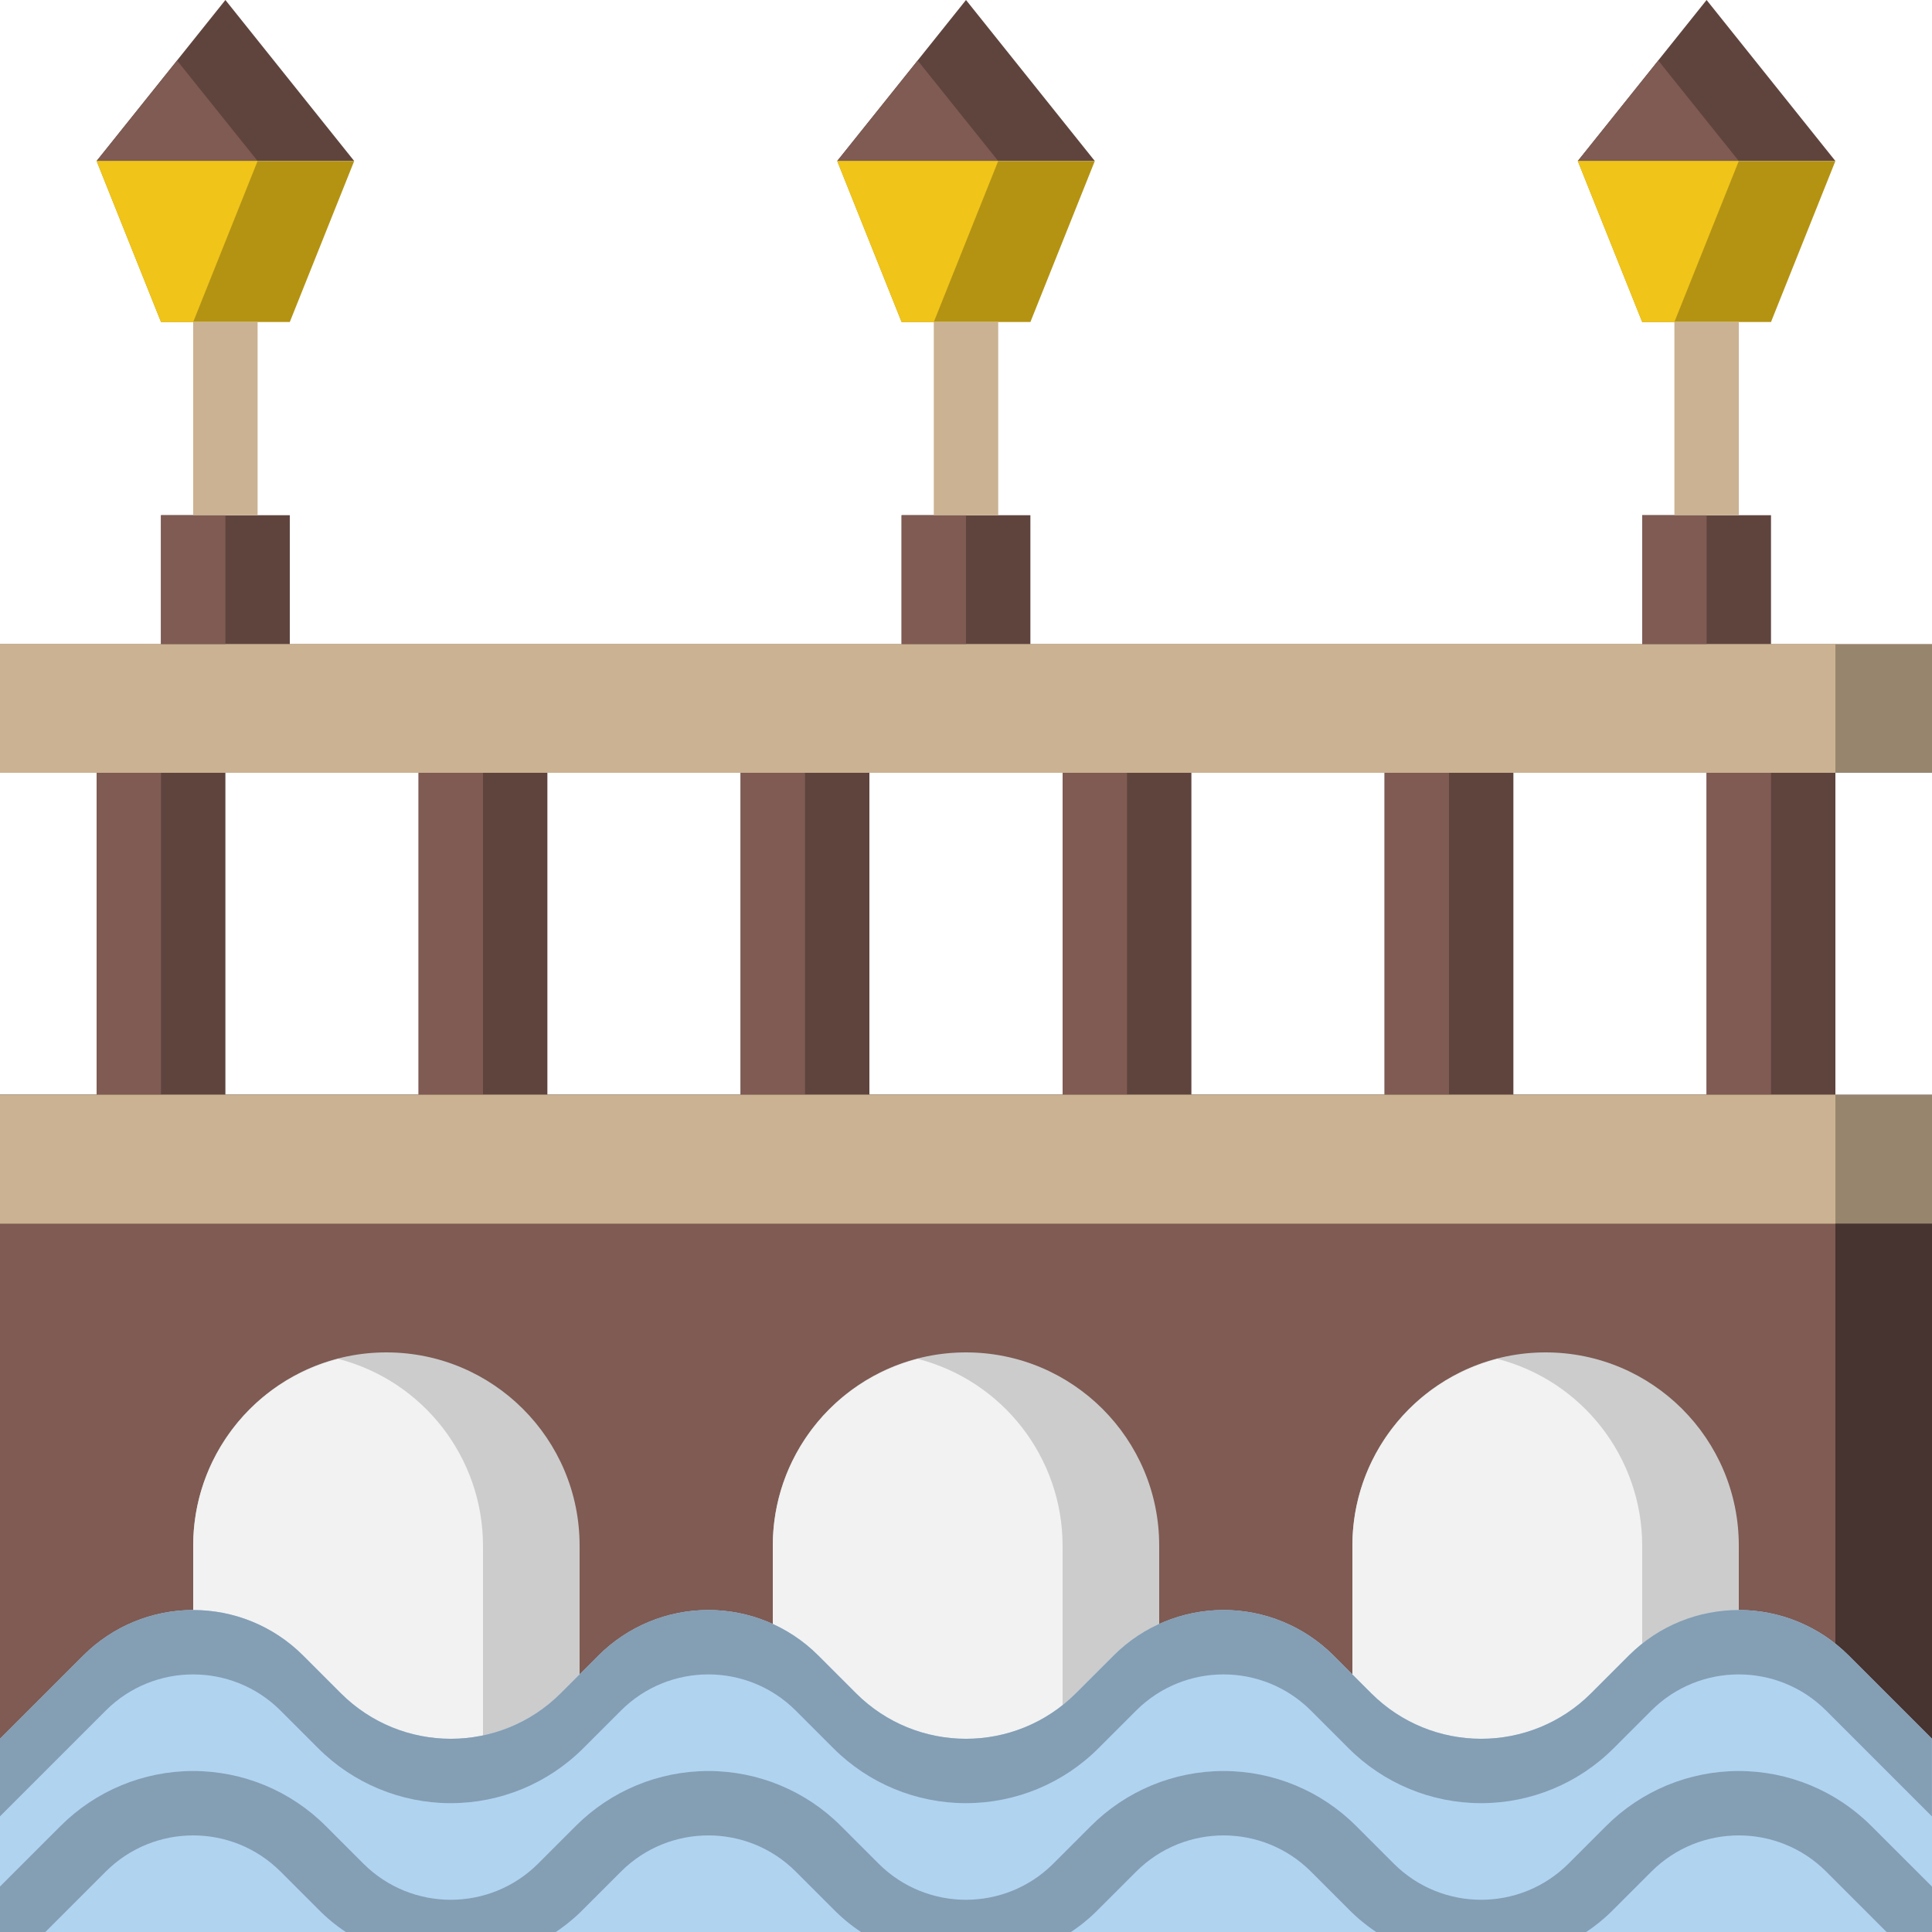 <svg version="1.1" xmlns="http://www.w3.org/2000/svg" xmlns:xlink="http://www.w3.org/1999/xlink" width="140" height="140" viewBox="0,0,140,140"><g transform="translate(-170,-110)"><g data-paper-data="{&quot;isPaintingLayer&quot;:true}" fill-rule="nonzero" stroke="none" stroke-width="1" stroke-linecap="butt" stroke-linejoin="miter" stroke-miterlimit="10" stroke-dasharray="" stroke-dashoffset="0" style="mix-blend-mode: normal"><path d="M170,236v-46.667h140v46.667z" fill="#47332f"/><path d="M170,236v-46.667h133v46.667z" fill="#7f5b53"/><path d="M226,238.333v-16.333c0,-7.732 6.268,-14 14,-14v0c7.732,0 14,6.268 14,14v16.333z" fill="#cccccc"/><path d="M247,222v16.333h-21v-16.333c0.01,-6.376 4.327,-11.939 10.5,-13.533c6.173,1.594 10.49,7.158 10.5,13.533z" fill="#f2f2f2"/><path d="M184,238.333v-16.333c0,-7.732 6.268,-14 14,-14v0c7.732,0 14,6.268 14,14v16.333z" fill="#cccccc"/><path d="M205,222v16.333h-21v-16.333c0.01,-6.376 4.327,-11.939 10.5,-13.533c6.173,1.594 10.49,7.158 10.5,13.533z" fill="#f2f2f2"/><path d="M268,238.333v-16.333c0,-7.732 6.268,-14 14,-14v0c7.732,0 14,6.268 14,14v16.333z" fill="#cccccc"/><path d="M289,222v16.333h-21v-16.333c0.01,-6.376 4.327,-11.939 10.5,-13.533c6.173,1.594 10.49,7.158 10.5,13.533z" fill="#f2f2f2"/><path d="M170,250v-14l6.043,-6.043c2.112,-2.106 4.974,-3.29 7.957,-3.29v0c2.983,0 5.844,1.184 7.957,3.29l2.753,2.753c2.112,2.106 4.974,3.29 7.957,3.29v0c2.983,-0 5.844,-1.184 7.957,-3.29l2.753,-2.753c2.112,-2.106 4.974,-3.29 7.957,-3.29v0c2.983,0 5.844,1.184 7.957,3.29l2.753,2.753c2.112,2.106 4.974,3.29 7.957,3.29v0c2.983,-0 5.844,-1.184 7.957,-3.29l2.753,-2.753c2.112,-2.106 4.974,-3.29 7.957,-3.29v0c2.983,0 5.844,1.184 7.957,3.29l2.753,2.753c2.112,2.106 4.974,3.29 7.957,3.29v0c2.983,-0 5.844,-1.184 7.957,-3.29l2.753,-2.753c2.112,-2.106 4.974,-3.29 7.957,-3.29v0c2.983,0 5.844,1.184 7.957,3.29l6.043,6.043v14z" fill="#b0d3f0"/><path d="M177,189.333v-23.333h9.333v23.333z" fill="#5f443e"/><path d="M177,189.333v-23.333h4.667v23.333z" fill="#7f5b53"/><path d="M200.333,189.333v-23.333h9.333v23.333z" fill="#5f443e"/><path d="M200.333,189.333v-23.333h4.667v23.333z" fill="#7f5b53"/><path d="M223.667,189.333v-23.333h9.333v23.333z" fill="#5f443e"/><path d="M223.667,189.333v-23.333h4.667v23.333z" fill="#7f5b53"/><path d="M247,189.333v-23.333h9.333v23.333z" fill="#5f443e"/><path d="M247,189.333v-23.333h4.667v23.333z" fill="#7f5b53"/><path d="M270.333,189.333v-23.333h9.333v23.333z" fill="#5f443e"/><path d="M270.333,189.333v-23.333h4.667v23.333z" fill="#7f5b53"/><path d="M293.667,189.333v-23.333h9.333v23.333z" fill="#5f443e"/><path d="M293.667,189.333v-23.333h4.667v23.333z" fill="#7f5b53"/><path d="M170,166v-9.333h140v9.333z" fill="#98856e"/><path d="M170,166v-9.333h133v9.333z" fill="#cbb292"/><path d="M170,198.667v-9.333h140v9.333z" fill="#98856e"/><path d="M170,198.667v-9.333h133v9.333z" fill="#cbb292"/><path d="M181.667,156.667v-9.333h9.333v9.333" fill="#5f443e"/><path d="M181.667,156.667v-9.333h4.667v9.333z" fill="#7f5b53"/><path d="M235.333,156.667v-9.333h9.333v9.333" fill="#5f443e"/><path d="M235.333,156.667v-9.333h4.667v9.333z" fill="#7f5b53"/><path d="M289,156.667v-9.333h9.333v9.333" fill="#5f443e"/><path d="M289,156.667v-9.333h4.667v9.333z" fill="#7f5b53"/><path d="M177,121.667l9.333,-11.667l9.333,11.667" fill="#5f443e"/><path d="M182.833,114.387l5.833,7.28h-11.667z" fill="#7f5b53"/><path d="M230.667,121.667l9.333,-11.667l9.333,11.667" fill="#5f443e"/><path d="M236.5,114.387l5.833,7.28h-11.667z" fill="#7f5b53"/><path d="M284.333,121.667l9.333,-11.667l9.333,11.667" fill="#5f443e"/><path d="M290.167,114.387l5.833,7.28h-11.667z" fill="#7f5b53"/><path d="M177,121.667h18.667l-4.667,11.667h-9.333z" fill="#b49313"/><path d="M184,133.333h-2.333l-4.667,-11.667h11.667z" fill="#f0c419"/><path d="M230.667,121.667h18.667l-4.667,11.667h-9.333z" fill="#b49313"/><path d="M237.667,133.333h-2.333l-4.667,-11.667h11.667z" fill="#f0c419"/><path d="M284.333,121.667h18.667l-4.667,11.667h-9.333z" fill="#b49313"/><path d="M291.333,133.333h-2.333l-4.667,-11.667h11.667z" fill="#f0c419"/><path d="M310,246.71v3.29h-3.29l-4.387,-4.387c-3.496,-3.483 -9.15,-3.483 -12.647,0l-2.73,2.73c-0.609,0.621 -1.282,1.176 -2.007,1.657h-15.213c-0.725,-0.48 -1.398,-1.036 -2.007,-1.657l-2.73,-2.73c-3.496,-3.483 -9.15,-3.483 -12.647,0l-2.73,2.73c-0.609,0.621 -1.282,1.176 -2.007,1.657h-15.213c-0.725,-0.48 -1.398,-1.036 -2.007,-1.657l-2.73,-2.73c-3.496,-3.483 -9.15,-3.483 -12.647,0l-2.73,2.73c-0.609,0.621 -1.282,1.176 -2.007,1.657h-15.213c-0.725,-0.48 -1.398,-1.036 -2.007,-1.657l-2.73,-2.73c-3.496,-3.483 -9.15,-3.483 -12.647,0l-4.387,4.387h-3.29v-3.29l4.387,-4.387c2.548,-2.553 6.006,-3.988 9.613,-3.988c3.607,0 7.066,1.435 9.613,3.988l2.73,2.73c3.496,3.483 9.15,3.483 12.647,0l2.73,-2.73c2.548,-2.553 6.006,-3.988 9.613,-3.988c3.607,0 7.066,1.435 9.613,3.988l2.73,2.73c3.496,3.483 9.15,3.483 12.647,0l2.73,-2.73c2.548,-2.553 6.006,-3.988 9.613,-3.988c3.607,0 7.066,1.435 9.613,3.988l2.73,2.73c3.496,3.483 9.15,3.483 12.647,0l2.73,-2.73c2.548,-2.553 6.006,-3.988 9.613,-3.988c3.607,0 7.066,1.435 9.613,3.988z" fill="#849eb4"/><path d="M176.043,229.957c4.398,-4.385 11.515,-4.385 15.913,0l2.753,2.753c4.398,4.385 11.515,4.385 15.913,0l2.753,-2.753c4.398,-4.385 11.515,-4.385 15.913,0l2.753,2.753c4.398,4.385 11.515,4.385 15.913,0l2.753,-2.753c4.398,-4.385 11.515,-4.385 15.913,0l2.753,2.753c4.398,4.385 11.515,4.385 15.913,0l2.753,-2.753c4.398,-4.385 11.515,-4.385 15.913,0l6.043,6.043v5.623l-7.677,-7.677c-3.496,-3.483 -9.15,-3.483 -12.647,0l-2.73,2.73c-2.548,2.553 -6.006,3.988 -9.613,3.988c-3.607,0 -7.066,-1.435 -9.613,-3.988l-2.73,-2.73c-3.496,-3.483 -9.15,-3.483 -12.647,0l-2.73,2.73c-2.548,2.553 -6.006,3.988 -9.613,3.988c-3.607,0 -7.066,-1.435 -9.613,-3.988l-2.73,-2.73c-3.496,-3.483 -9.15,-3.483 -12.647,0l-2.73,2.73c-2.548,2.553 -6.006,3.988 -9.613,3.988c-3.607,0 -7.066,-1.435 -9.613,-3.988l-2.73,-2.73c-3.496,-3.483 -9.15,-3.483 -12.647,0l-7.677,7.677v-5.623z" fill="#849eb4"/><path d="M184,147.333v-14h4.667v14z" fill="#cbb292"/><path d="M237.667,147.333v-14h4.667v14z" fill="#cbb292"/><path d="M291.333,147.333v-14h4.667v14z" fill="#cbb292"/></g></g></svg>